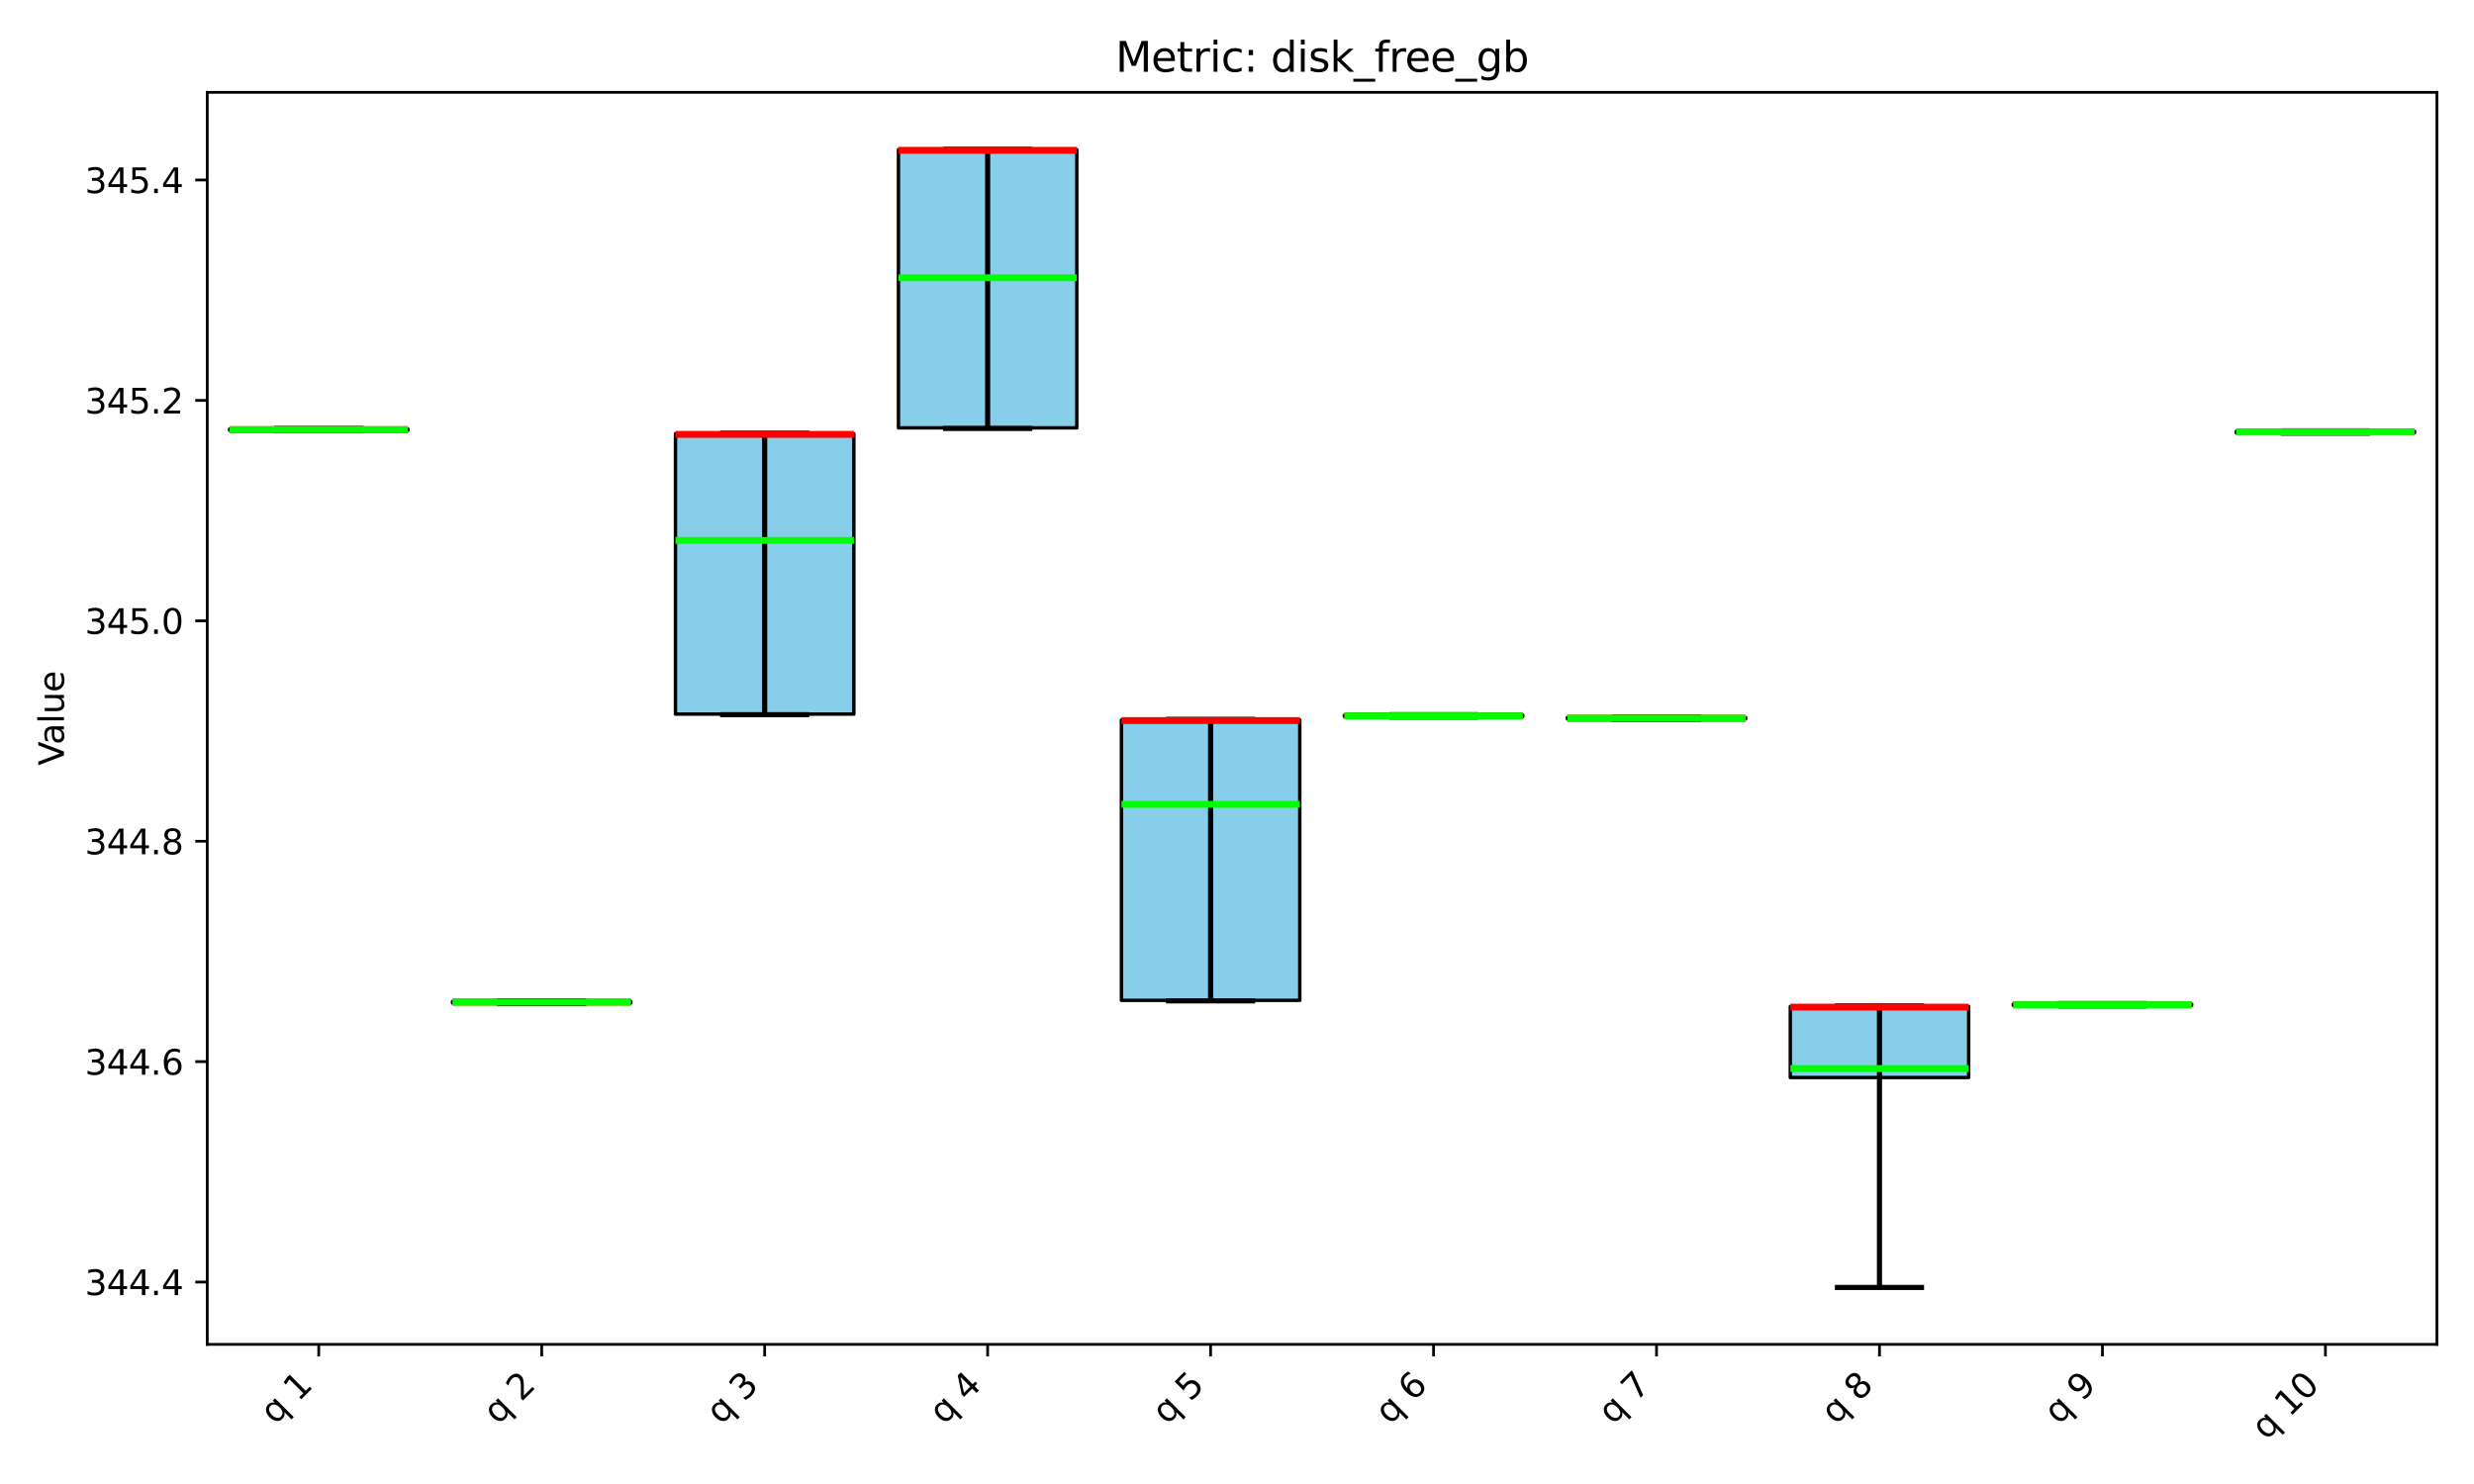 <?xml version="1.0" encoding="utf-8" standalone="no"?>
<!DOCTYPE svg PUBLIC "-//W3C//DTD SVG 1.1//EN"
  "http://www.w3.org/Graphics/SVG/1.1/DTD/svg11.dtd">
<svg xmlns:xlink="http://www.w3.org/1999/xlink" width="720pt" height="432pt" viewBox="0 0 720 432" xmlns="http://www.w3.org/2000/svg" version="1.1">
 <defs>
  <style type="text/css">*{stroke-linejoin: round; stroke-linecap: butt}</style>
 </defs>
 <g id="figure_1">
  <g id="patch_1">
   <path d="M 0 432 
L 720 432 
L 720 0 
L 0 0 
z
" style="fill: #ffffff"/>
  </g>
  <g id="axes_1">
   <g id="patch_2">
    <path d="M 60.32 391.353 
L 709.2 391.353 
L 709.2 26.88 
L 60.32 26.88 
z
" style="fill: #ffffff"/>
   </g>
   <g id="patch_3">
    <path d="M 66.809 125.249 
L 118.719 125.249 
L 118.719 124.892 
L 66.809 124.892 
z
" clip-path="url(#p227939850e)" style="fill: #87ceeb; stroke: #000000; stroke-linejoin: miter"/>
   </g>
   <g id="patch_4">
    <path d="M 131.697 291.991 
L 183.607 291.991 
L 183.607 291.533 
L 131.697 291.533 
z
" clip-path="url(#p227939850e)" style="fill: #87ceeb; stroke: #000000; stroke-linejoin: miter"/>
   </g>
   <g id="patch_5">
    <path d="M 196.585 207.883 
L 248.495 207.883 
L 248.495 126.27 
L 196.585 126.27 
z
" clip-path="url(#p227939850e)" style="fill: #87ceeb; stroke: #000000; stroke-linejoin: miter"/>
   </g>
   <g id="patch_6">
    <path d="M 261.473 124.559 
L 313.383 124.559 
L 313.383 43.584 
L 261.473 43.584 
z
" clip-path="url(#p227939850e)" style="fill: #87ceeb; stroke: #000000; stroke-linejoin: miter"/>
   </g>
   <g id="patch_7">
    <path d="M 326.361 291.205 
L 378.271 291.205 
L 378.271 209.587 
L 326.361 209.587 
z
" clip-path="url(#p227939850e)" style="fill: #87ceeb; stroke: #000000; stroke-linejoin: miter"/>
   </g>
   <g id="patch_8">
    <path d="M 391.249 208.568 
L 443.159 208.568 
L 443.159 208.214 
L 391.249 208.214 
z
" clip-path="url(#p227939850e)" style="fill: #87ceeb; stroke: #000000; stroke-linejoin: miter"/>
   </g>
   <g id="patch_9">
    <path d="M 456.137 209.256 
L 508.047 209.256 
L 508.047 208.901 
L 456.137 208.901 
z
" clip-path="url(#p227939850e)" style="fill: #87ceeb; stroke: #000000; stroke-linejoin: miter"/>
   </g>
   <g id="patch_10">
    <path d="M 521.025 313.676 
L 572.935 313.676 
L 572.935 293.002 
L 521.025 293.002 
z
" clip-path="url(#p227939850e)" style="fill: #87ceeb; stroke: #000000; stroke-linejoin: miter"/>
   </g>
   <g id="patch_11">
    <path d="M 585.913 292.683 
L 637.823 292.683 
L 637.823 292.321 
L 585.913 292.321 
z
" clip-path="url(#p227939850e)" style="fill: #87ceeb; stroke: #000000; stroke-linejoin: miter"/>
   </g>
   <g id="patch_12">
    <path d="M 650.801 125.939 
L 702.711 125.939 
L 702.711 125.577 
L 650.801 125.577 
z
" clip-path="url(#p227939850e)" style="fill: #87ceeb; stroke: #000000; stroke-linejoin: miter"/>
   </g>
   <g id="matplotlib.axis_1">
    <g id="xtick_1">
     <g id="line2d_1">
      <defs>
       <path id="mb08f7bace5" d="M 0 0 
L 0 3.5 
" style="stroke: #000000; stroke-width: 0.8"/>
      </defs>
      <g>
       <use xlink:href="#mb08f7bace5" x="92.764" y="391.353" style="stroke: #000000; stroke-width: 0.8"/>
      </g>
     </g>
     <g id="text_1">
      <!-- q 1 -->
      <g transform="translate(80.058 414.962) rotate(-45) scale(0.1 -0.1)">
       <defs>
        <path id="DejaVuSans-71" d="M 947 1747 
Q 947 1113 1208 752 
Q 1469 391 1925 391 
Q 2381 391 2643 752 
Q 2906 1113 2906 1747 
Q 2906 2381 2643 2742 
Q 2381 3103 1925 3103 
Q 1469 3103 1208 2742 
Q 947 2381 947 1747 
z
M 2906 525 
Q 2725 213 2448 61 
Q 2172 -91 1784 -91 
Q 1150 -91 751 415 
Q 353 922 353 1747 
Q 353 2572 751 3078 
Q 1150 3584 1784 3584 
Q 2172 3584 2448 3432 
Q 2725 3281 2906 2969 
L 2906 3500 
L 3481 3500 
L 3481 -1331 
L 2906 -1331 
L 2906 525 
z
" transform="scale(0.016)"/>
        <path id="DejaVuSans-20" transform="scale(0.016)"/>
        <path id="DejaVuSans-31" d="M 794 531 
L 1825 531 
L 1825 4091 
L 703 3866 
L 703 4441 
L 1819 4666 
L 2450 4666 
L 2450 531 
L 3481 531 
L 3481 0 
L 794 0 
L 794 531 
z
" transform="scale(0.016)"/>
       </defs>
       <use xlink:href="#DejaVuSans-71"/>
       <use xlink:href="#DejaVuSans-20" transform="translate(63.477 0)"/>
       <use xlink:href="#DejaVuSans-31" transform="translate(95.264 0)"/>
      </g>
     </g>
    </g>
    <g id="xtick_2">
     <g id="line2d_2">
      <g>
       <use xlink:href="#mb08f7bace5" x="157.652" y="391.353" style="stroke: #000000; stroke-width: 0.8"/>
      </g>
     </g>
     <g id="text_2">
      <!-- q 2 -->
      <g transform="translate(144.946 414.962) rotate(-45) scale(0.1 -0.1)">
       <defs>
        <path id="DejaVuSans-32" d="M 1228 531 
L 3431 531 
L 3431 0 
L 469 0 
L 469 531 
Q 828 903 1448 1529 
Q 2069 2156 2228 2338 
Q 2531 2678 2651 2914 
Q 2772 3150 2772 3378 
Q 2772 3750 2511 3984 
Q 2250 4219 1831 4219 
Q 1534 4219 1204 4116 
Q 875 4013 500 3803 
L 500 4441 
Q 881 4594 1212 4672 
Q 1544 4750 1819 4750 
Q 2544 4750 2975 4387 
Q 3406 4025 3406 3419 
Q 3406 3131 3298 2873 
Q 3191 2616 2906 2266 
Q 2828 2175 2409 1742 
Q 1991 1309 1228 531 
z
" transform="scale(0.016)"/>
       </defs>
       <use xlink:href="#DejaVuSans-71"/>
       <use xlink:href="#DejaVuSans-20" transform="translate(63.477 0)"/>
       <use xlink:href="#DejaVuSans-32" transform="translate(95.264 0)"/>
      </g>
     </g>
    </g>
    <g id="xtick_3">
     <g id="line2d_3">
      <g>
       <use xlink:href="#mb08f7bace5" x="222.54" y="391.353" style="stroke: #000000; stroke-width: 0.8"/>
      </g>
     </g>
     <g id="text_3">
      <!-- q 3 -->
      <g transform="translate(209.834 414.962) rotate(-45) scale(0.1 -0.1)">
       <defs>
        <path id="DejaVuSans-33" d="M 2597 2516 
Q 3050 2419 3304 2112 
Q 3559 1806 3559 1356 
Q 3559 666 3084 287 
Q 2609 -91 1734 -91 
Q 1441 -91 1130 -33 
Q 819 25 488 141 
L 488 750 
Q 750 597 1062 519 
Q 1375 441 1716 441 
Q 2309 441 2620 675 
Q 2931 909 2931 1356 
Q 2931 1769 2642 2001 
Q 2353 2234 1838 2234 
L 1294 2234 
L 1294 2753 
L 1863 2753 
Q 2328 2753 2575 2939 
Q 2822 3125 2822 3475 
Q 2822 3834 2567 4026 
Q 2313 4219 1838 4219 
Q 1578 4219 1281 4162 
Q 984 4106 628 3988 
L 628 4550 
Q 988 4650 1302 4700 
Q 1616 4750 1894 4750 
Q 2613 4750 3031 4423 
Q 3450 4097 3450 3541 
Q 3450 3153 3228 2886 
Q 3006 2619 2597 2516 
z
" transform="scale(0.016)"/>
       </defs>
       <use xlink:href="#DejaVuSans-71"/>
       <use xlink:href="#DejaVuSans-20" transform="translate(63.477 0)"/>
       <use xlink:href="#DejaVuSans-33" transform="translate(95.264 0)"/>
      </g>
     </g>
    </g>
    <g id="xtick_4">
     <g id="line2d_4">
      <g>
       <use xlink:href="#mb08f7bace5" x="287.428" y="391.353" style="stroke: #000000; stroke-width: 0.8"/>
      </g>
     </g>
     <g id="text_4">
      <!-- q 4 -->
      <g transform="translate(274.722 414.962) rotate(-45) scale(0.1 -0.1)">
       <defs>
        <path id="DejaVuSans-34" d="M 2419 4116 
L 825 1625 
L 2419 1625 
L 2419 4116 
z
M 2253 4666 
L 3047 4666 
L 3047 1625 
L 3713 1625 
L 3713 1100 
L 3047 1100 
L 3047 0 
L 2419 0 
L 2419 1100 
L 313 1100 
L 313 1709 
L 2253 4666 
z
" transform="scale(0.016)"/>
       </defs>
       <use xlink:href="#DejaVuSans-71"/>
       <use xlink:href="#DejaVuSans-20" transform="translate(63.477 0)"/>
       <use xlink:href="#DejaVuSans-34" transform="translate(95.264 0)"/>
      </g>
     </g>
    </g>
    <g id="xtick_5">
     <g id="line2d_5">
      <g>
       <use xlink:href="#mb08f7bace5" x="352.316" y="391.353" style="stroke: #000000; stroke-width: 0.8"/>
      </g>
     </g>
     <g id="text_5">
      <!-- q 5 -->
      <g transform="translate(339.61 414.962) rotate(-45) scale(0.1 -0.1)">
       <defs>
        <path id="DejaVuSans-35" d="M 691 4666 
L 3169 4666 
L 3169 4134 
L 1269 4134 
L 1269 2991 
Q 1406 3038 1543 3061 
Q 1681 3084 1819 3084 
Q 2600 3084 3056 2656 
Q 3513 2228 3513 1497 
Q 3513 744 3044 326 
Q 2575 -91 1722 -91 
Q 1428 -91 1123 -41 
Q 819 9 494 109 
L 494 744 
Q 775 591 1075 516 
Q 1375 441 1709 441 
Q 2250 441 2565 725 
Q 2881 1009 2881 1497 
Q 2881 1984 2565 2268 
Q 2250 2553 1709 2553 
Q 1456 2553 1204 2497 
Q 953 2441 691 2322 
L 691 4666 
z
" transform="scale(0.016)"/>
       </defs>
       <use xlink:href="#DejaVuSans-71"/>
       <use xlink:href="#DejaVuSans-20" transform="translate(63.477 0)"/>
       <use xlink:href="#DejaVuSans-35" transform="translate(95.264 0)"/>
      </g>
     </g>
    </g>
    <g id="xtick_6">
     <g id="line2d_6">
      <g>
       <use xlink:href="#mb08f7bace5" x="417.204" y="391.353" style="stroke: #000000; stroke-width: 0.8"/>
      </g>
     </g>
     <g id="text_6">
      <!-- q 6 -->
      <g transform="translate(404.498 414.962) rotate(-45) scale(0.1 -0.1)">
       <defs>
        <path id="DejaVuSans-36" d="M 2113 2584 
Q 1688 2584 1439 2293 
Q 1191 2003 1191 1497 
Q 1191 994 1439 701 
Q 1688 409 2113 409 
Q 2538 409 2786 701 
Q 3034 994 3034 1497 
Q 3034 2003 2786 2293 
Q 2538 2584 2113 2584 
z
M 3366 4563 
L 3366 3988 
Q 3128 4100 2886 4159 
Q 2644 4219 2406 4219 
Q 1781 4219 1451 3797 
Q 1122 3375 1075 2522 
Q 1259 2794 1537 2939 
Q 1816 3084 2150 3084 
Q 2853 3084 3261 2657 
Q 3669 2231 3669 1497 
Q 3669 778 3244 343 
Q 2819 -91 2113 -91 
Q 1303 -91 875 529 
Q 447 1150 447 2328 
Q 447 3434 972 4092 
Q 1497 4750 2381 4750 
Q 2619 4750 2861 4703 
Q 3103 4656 3366 4563 
z
" transform="scale(0.016)"/>
       </defs>
       <use xlink:href="#DejaVuSans-71"/>
       <use xlink:href="#DejaVuSans-20" transform="translate(63.477 0)"/>
       <use xlink:href="#DejaVuSans-36" transform="translate(95.264 0)"/>
      </g>
     </g>
    </g>
    <g id="xtick_7">
     <g id="line2d_7">
      <g>
       <use xlink:href="#mb08f7bace5" x="482.092" y="391.353" style="stroke: #000000; stroke-width: 0.8"/>
      </g>
     </g>
     <g id="text_7">
      <!-- q 7 -->
      <g transform="translate(469.386 414.962) rotate(-45) scale(0.1 -0.1)">
       <defs>
        <path id="DejaVuSans-37" d="M 525 4666 
L 3525 4666 
L 3525 4397 
L 1831 0 
L 1172 0 
L 2766 4134 
L 525 4134 
L 525 4666 
z
" transform="scale(0.016)"/>
       </defs>
       <use xlink:href="#DejaVuSans-71"/>
       <use xlink:href="#DejaVuSans-20" transform="translate(63.477 0)"/>
       <use xlink:href="#DejaVuSans-37" transform="translate(95.264 0)"/>
      </g>
     </g>
    </g>
    <g id="xtick_8">
     <g id="line2d_8">
      <g>
       <use xlink:href="#mb08f7bace5" x="546.98" y="391.353" style="stroke: #000000; stroke-width: 0.8"/>
      </g>
     </g>
     <g id="text_8">
      <!-- q 8 -->
      <g transform="translate(534.274 414.962) rotate(-45) scale(0.1 -0.1)">
       <defs>
        <path id="DejaVuSans-38" d="M 2034 2216 
Q 1584 2216 1326 1975 
Q 1069 1734 1069 1313 
Q 1069 891 1326 650 
Q 1584 409 2034 409 
Q 2484 409 2743 651 
Q 3003 894 3003 1313 
Q 3003 1734 2745 1975 
Q 2488 2216 2034 2216 
z
M 1403 2484 
Q 997 2584 770 2862 
Q 544 3141 544 3541 
Q 544 4100 942 4425 
Q 1341 4750 2034 4750 
Q 2731 4750 3128 4425 
Q 3525 4100 3525 3541 
Q 3525 3141 3298 2862 
Q 3072 2584 2669 2484 
Q 3125 2378 3379 2068 
Q 3634 1759 3634 1313 
Q 3634 634 3220 271 
Q 2806 -91 2034 -91 
Q 1263 -91 848 271 
Q 434 634 434 1313 
Q 434 1759 690 2068 
Q 947 2378 1403 2484 
z
M 1172 3481 
Q 1172 3119 1398 2916 
Q 1625 2713 2034 2713 
Q 2441 2713 2670 2916 
Q 2900 3119 2900 3481 
Q 2900 3844 2670 4047 
Q 2441 4250 2034 4250 
Q 1625 4250 1398 4047 
Q 1172 3844 1172 3481 
z
" transform="scale(0.016)"/>
       </defs>
       <use xlink:href="#DejaVuSans-71"/>
       <use xlink:href="#DejaVuSans-20" transform="translate(63.477 0)"/>
       <use xlink:href="#DejaVuSans-38" transform="translate(95.264 0)"/>
      </g>
     </g>
    </g>
    <g id="xtick_9">
     <g id="line2d_9">
      <g>
       <use xlink:href="#mb08f7bace5" x="611.868" y="391.353" style="stroke: #000000; stroke-width: 0.8"/>
      </g>
     </g>
     <g id="text_9">
      <!-- q 9 -->
      <g transform="translate(599.162 414.962) rotate(-45) scale(0.1 -0.1)">
       <defs>
        <path id="DejaVuSans-39" d="M 703 97 
L 703 672 
Q 941 559 1184 500 
Q 1428 441 1663 441 
Q 2288 441 2617 861 
Q 2947 1281 2994 2138 
Q 2813 1869 2534 1725 
Q 2256 1581 1919 1581 
Q 1219 1581 811 2004 
Q 403 2428 403 3163 
Q 403 3881 828 4315 
Q 1253 4750 1959 4750 
Q 2769 4750 3195 4129 
Q 3622 3509 3622 2328 
Q 3622 1225 3098 567 
Q 2575 -91 1691 -91 
Q 1453 -91 1209 -44 
Q 966 3 703 97 
z
M 1959 2075 
Q 2384 2075 2632 2365 
Q 2881 2656 2881 3163 
Q 2881 3666 2632 3958 
Q 2384 4250 1959 4250 
Q 1534 4250 1286 3958 
Q 1038 3666 1038 3163 
Q 1038 2656 1286 2365 
Q 1534 2075 1959 2075 
z
" transform="scale(0.016)"/>
       </defs>
       <use xlink:href="#DejaVuSans-71"/>
       <use xlink:href="#DejaVuSans-20" transform="translate(63.477 0)"/>
       <use xlink:href="#DejaVuSans-39" transform="translate(95.264 0)"/>
      </g>
     </g>
    </g>
    <g id="xtick_10">
     <g id="line2d_10">
      <g>
       <use xlink:href="#mb08f7bace5" x="676.756" y="391.353" style="stroke: #000000; stroke-width: 0.8"/>
      </g>
     </g>
     <g id="text_10">
      <!-- q 10 -->
      <g transform="translate(659.551 419.461) rotate(-45) scale(0.1 -0.1)">
       <defs>
        <path id="DejaVuSans-30" d="M 2034 4250 
Q 1547 4250 1301 3770 
Q 1056 3291 1056 2328 
Q 1056 1369 1301 889 
Q 1547 409 2034 409 
Q 2525 409 2770 889 
Q 3016 1369 3016 2328 
Q 3016 3291 2770 3770 
Q 2525 4250 2034 4250 
z
M 2034 4750 
Q 2819 4750 3233 4129 
Q 3647 3509 3647 2328 
Q 3647 1150 3233 529 
Q 2819 -91 2034 -91 
Q 1250 -91 836 529 
Q 422 1150 422 2328 
Q 422 3509 836 4129 
Q 1250 4750 2034 4750 
z
" transform="scale(0.016)"/>
       </defs>
       <use xlink:href="#DejaVuSans-71"/>
       <use xlink:href="#DejaVuSans-20" transform="translate(63.477 0)"/>
       <use xlink:href="#DejaVuSans-31" transform="translate(95.264 0)"/>
       <use xlink:href="#DejaVuSans-30" transform="translate(158.887 0)"/>
      </g>
     </g>
    </g>
   </g>
   <g id="matplotlib.axis_2">
    <g id="ytick_1">
     <g id="line2d_11">
      <defs>
       <path id="mfb1883b457" d="M 0 0 
L -3.5 0 
" style="stroke: #000000; stroke-width: 0.8"/>
      </defs>
      <g>
       <use xlink:href="#mfb1883b457" x="60.32" y="373.208" style="stroke: #000000; stroke-width: 0.8"/>
      </g>
     </g>
     <g id="text_11">
      <!-- 344.4 -->
      <g transform="translate(24.692 377.007) scale(0.1 -0.1)">
       <defs>
        <path id="DejaVuSans-2e" d="M 684 794 
L 1344 794 
L 1344 0 
L 684 0 
L 684 794 
z
" transform="scale(0.016)"/>
       </defs>
       <use xlink:href="#DejaVuSans-33"/>
       <use xlink:href="#DejaVuSans-34" transform="translate(63.623 0)"/>
       <use xlink:href="#DejaVuSans-34" transform="translate(127.246 0)"/>
       <use xlink:href="#DejaVuSans-2e" transform="translate(190.869 0)"/>
       <use xlink:href="#DejaVuSans-34" transform="translate(222.656 0)"/>
      </g>
     </g>
    </g>
    <g id="ytick_2">
     <g id="line2d_12">
      <g>
       <use xlink:href="#mfb1883b457" x="60.32" y="309.047" style="stroke: #000000; stroke-width: 0.8"/>
      </g>
     </g>
     <g id="text_12">
      <!-- 344.6 -->
      <g transform="translate(24.692 312.846) scale(0.1 -0.1)">
       <use xlink:href="#DejaVuSans-33"/>
       <use xlink:href="#DejaVuSans-34" transform="translate(63.623 0)"/>
       <use xlink:href="#DejaVuSans-34" transform="translate(127.246 0)"/>
       <use xlink:href="#DejaVuSans-2e" transform="translate(190.869 0)"/>
       <use xlink:href="#DejaVuSans-36" transform="translate(222.656 0)"/>
      </g>
     </g>
    </g>
    <g id="ytick_3">
     <g id="line2d_13">
      <g>
       <use xlink:href="#mfb1883b457" x="60.32" y="244.886" style="stroke: #000000; stroke-width: 0.8"/>
      </g>
     </g>
     <g id="text_13">
      <!-- 344.8 -->
      <g transform="translate(24.692 248.685) scale(0.1 -0.1)">
       <use xlink:href="#DejaVuSans-33"/>
       <use xlink:href="#DejaVuSans-34" transform="translate(63.623 0)"/>
       <use xlink:href="#DejaVuSans-34" transform="translate(127.246 0)"/>
       <use xlink:href="#DejaVuSans-2e" transform="translate(190.869 0)"/>
       <use xlink:href="#DejaVuSans-38" transform="translate(222.656 0)"/>
      </g>
     </g>
    </g>
    <g id="ytick_4">
     <g id="line2d_14">
      <g>
       <use xlink:href="#mfb1883b457" x="60.32" y="180.725" style="stroke: #000000; stroke-width: 0.8"/>
      </g>
     </g>
     <g id="text_14">
      <!-- 345.0 -->
      <g transform="translate(24.692 184.524) scale(0.1 -0.1)">
       <use xlink:href="#DejaVuSans-33"/>
       <use xlink:href="#DejaVuSans-34" transform="translate(63.623 0)"/>
       <use xlink:href="#DejaVuSans-35" transform="translate(127.246 0)"/>
       <use xlink:href="#DejaVuSans-2e" transform="translate(190.869 0)"/>
       <use xlink:href="#DejaVuSans-30" transform="translate(222.656 0)"/>
      </g>
     </g>
    </g>
    <g id="ytick_5">
     <g id="line2d_15">
      <g>
       <use xlink:href="#mfb1883b457" x="60.32" y="116.564" style="stroke: #000000; stroke-width: 0.8"/>
      </g>
     </g>
     <g id="text_15">
      <!-- 345.2 -->
      <g transform="translate(24.692 120.363) scale(0.1 -0.1)">
       <use xlink:href="#DejaVuSans-33"/>
       <use xlink:href="#DejaVuSans-34" transform="translate(63.623 0)"/>
       <use xlink:href="#DejaVuSans-35" transform="translate(127.246 0)"/>
       <use xlink:href="#DejaVuSans-2e" transform="translate(190.869 0)"/>
       <use xlink:href="#DejaVuSans-32" transform="translate(222.656 0)"/>
      </g>
     </g>
    </g>
    <g id="ytick_6">
     <g id="line2d_16">
      <g>
       <use xlink:href="#mfb1883b457" x="60.32" y="52.403" style="stroke: #000000; stroke-width: 0.8"/>
      </g>
     </g>
     <g id="text_16">
      <!-- 345.4 -->
      <g transform="translate(24.692 56.202) scale(0.1 -0.1)">
       <use xlink:href="#DejaVuSans-33"/>
       <use xlink:href="#DejaVuSans-34" transform="translate(63.623 0)"/>
       <use xlink:href="#DejaVuSans-35" transform="translate(127.246 0)"/>
       <use xlink:href="#DejaVuSans-2e" transform="translate(190.869 0)"/>
       <use xlink:href="#DejaVuSans-34" transform="translate(222.656 0)"/>
      </g>
     </g>
    </g>
    <g id="text_17">
     <!-- Value -->
     <g transform="translate(18.612 222.848) rotate(-90) scale(0.1 -0.1)">
      <defs>
       <path id="DejaVuSans-56" d="M 1831 0 
L 50 4666 
L 709 4666 
L 2188 738 
L 3669 4666 
L 4325 4666 
L 2547 0 
L 1831 0 
z
" transform="scale(0.016)"/>
       <path id="DejaVuSans-61" d="M 2194 1759 
Q 1497 1759 1228 1600 
Q 959 1441 959 1056 
Q 959 750 1161 570 
Q 1363 391 1709 391 
Q 2188 391 2477 730 
Q 2766 1069 2766 1631 
L 2766 1759 
L 2194 1759 
z
M 3341 1997 
L 3341 0 
L 2766 0 
L 2766 531 
Q 2569 213 2275 61 
Q 1981 -91 1556 -91 
Q 1019 -91 701 211 
Q 384 513 384 1019 
Q 384 1609 779 1909 
Q 1175 2209 1959 2209 
L 2766 2209 
L 2766 2266 
Q 2766 2663 2505 2880 
Q 2244 3097 1772 3097 
Q 1472 3097 1187 3025 
Q 903 2953 641 2809 
L 641 3341 
Q 956 3463 1253 3523 
Q 1550 3584 1831 3584 
Q 2591 3584 2966 3190 
Q 3341 2797 3341 1997 
z
" transform="scale(0.016)"/>
       <path id="DejaVuSans-6c" d="M 603 4863 
L 1178 4863 
L 1178 0 
L 603 0 
L 603 4863 
z
" transform="scale(0.016)"/>
       <path id="DejaVuSans-75" d="M 544 1381 
L 544 3500 
L 1119 3500 
L 1119 1403 
Q 1119 906 1312 657 
Q 1506 409 1894 409 
Q 2359 409 2629 706 
Q 2900 1003 2900 1516 
L 2900 3500 
L 3475 3500 
L 3475 0 
L 2900 0 
L 2900 538 
Q 2691 219 2414 64 
Q 2138 -91 1772 -91 
Q 1169 -91 856 284 
Q 544 659 544 1381 
z
M 1991 3584 
L 1991 3584 
z
" transform="scale(0.016)"/>
       <path id="DejaVuSans-65" d="M 3597 1894 
L 3597 1613 
L 953 1613 
Q 991 1019 1311 708 
Q 1631 397 2203 397 
Q 2534 397 2845 478 
Q 3156 559 3463 722 
L 3463 178 
Q 3153 47 2828 -22 
Q 2503 -91 2169 -91 
Q 1331 -91 842 396 
Q 353 884 353 1716 
Q 353 2575 817 3079 
Q 1281 3584 2069 3584 
Q 2775 3584 3186 3129 
Q 3597 2675 3597 1894 
z
M 3022 2063 
Q 3016 2534 2758 2815 
Q 2500 3097 2075 3097 
Q 1594 3097 1305 2825 
Q 1016 2553 972 2059 
L 3022 2063 
z
" transform="scale(0.016)"/>
      </defs>
      <use xlink:href="#DejaVuSans-56"/>
      <use xlink:href="#DejaVuSans-61" transform="translate(60.658 0)"/>
      <use xlink:href="#DejaVuSans-6c" transform="translate(121.938 0)"/>
      <use xlink:href="#DejaVuSans-75" transform="translate(149.721 0)"/>
      <use xlink:href="#DejaVuSans-65" transform="translate(213.1 0)"/>
     </g>
    </g>
   </g>
   <g id="LineCollection_1">
    <path d="M 92.764 125.411 
L 92.764 124.725 
" clip-path="url(#p227939850e)" style="fill: none; stroke: #000000; stroke-width: 1.5"/>
   </g>
   <g id="LineCollection_2">
    <path d="M 79.786 125.411 
L 105.742 125.411 
" clip-path="url(#p227939850e)" style="fill: none; stroke: #000000; stroke-width: 1.5"/>
   </g>
   <g id="LineCollection_3">
    <path d="M 79.786 124.725 
L 105.742 124.725 
" clip-path="url(#p227939850e)" style="fill: none; stroke: #000000; stroke-width: 1.5"/>
   </g>
   <g id="LineCollection_4">
    <path d="M 66.809 125.073 
L 118.719 125.073 
" clip-path="url(#p227939850e)" style="fill: none; stroke: #ff0000; stroke-width: 2"/>
   </g>
   <g id="LineCollection_5">
    <path d="M 66.809 125.072 
L 118.719 125.072 
" clip-path="url(#p227939850e)" style="fill: none; stroke: #00ff00; stroke-width: 2"/>
   </g>
   <g id="LineCollection_6">
    <path d="M 157.652 292.157 
L 157.652 291.364 
" clip-path="url(#p227939850e)" style="fill: none; stroke: #000000; stroke-width: 1.5"/>
   </g>
   <g id="LineCollection_7">
    <path d="M 144.674 292.157 
L 170.63 292.157 
" clip-path="url(#p227939850e)" style="fill: none; stroke: #000000; stroke-width: 1.5"/>
   </g>
   <g id="LineCollection_8">
    <path d="M 144.674 291.364 
L 170.63 291.364 
" clip-path="url(#p227939850e)" style="fill: none; stroke: #000000; stroke-width: 1.5"/>
   </g>
   <g id="LineCollection_9">
    <path d="M 131.697 291.707 
L 183.607 291.707 
" clip-path="url(#p227939850e)" style="fill: none; stroke: #ff0000; stroke-width: 2"/>
   </g>
   <g id="LineCollection_10">
    <path d="M 131.697 291.756 
L 183.607 291.756 
" clip-path="url(#p227939850e)" style="fill: none; stroke: #00ff00; stroke-width: 2"/>
   </g>
   <g id="LineCollection_11">
    <path d="M 222.54 208.05 
L 222.54 126.106 
" clip-path="url(#p227939850e)" style="fill: none; stroke: #000000; stroke-width: 1.5"/>
   </g>
   <g id="LineCollection_12">
    <path d="M 209.562 208.05 
L 235.518 208.05 
" clip-path="url(#p227939850e)" style="fill: none; stroke: #000000; stroke-width: 1.5"/>
   </g>
   <g id="LineCollection_13">
    <path d="M 209.562 126.106 
L 235.518 126.106 
" clip-path="url(#p227939850e)" style="fill: none; stroke: #000000; stroke-width: 1.5"/>
   </g>
   <g id="LineCollection_14">
    <path d="M 196.585 126.448 
L 248.495 126.448 
" clip-path="url(#p227939850e)" style="fill: none; stroke: #ff0000; stroke-width: 2"/>
   </g>
   <g id="LineCollection_15">
    <path d="M 196.585 157.324 
L 248.495 157.324 
" clip-path="url(#p227939850e)" style="fill: none; stroke: #00ff00; stroke-width: 2"/>
   </g>
   <g id="LineCollection_16">
    <path d="M 287.428 124.725 
L 287.428 43.447 
" clip-path="url(#p227939850e)" style="fill: none; stroke: #000000; stroke-width: 1.5"/>
   </g>
   <g id="LineCollection_17">
    <path d="M 274.45 124.725 
L 300.406 124.725 
" clip-path="url(#p227939850e)" style="fill: none; stroke: #000000; stroke-width: 1.5"/>
   </g>
   <g id="LineCollection_18">
    <path d="M 274.45 43.447 
L 300.406 43.447 
" clip-path="url(#p227939850e)" style="fill: none; stroke: #000000; stroke-width: 1.5"/>
   </g>
   <g id="LineCollection_19">
    <path d="M 261.473 43.765 
L 313.383 43.765 
" clip-path="url(#p227939850e)" style="fill: none; stroke: #ff0000; stroke-width: 2"/>
   </g>
   <g id="LineCollection_20">
    <path d="M 261.473 80.848 
L 313.383 80.848 
" clip-path="url(#p227939850e)" style="fill: none; stroke: #00ff00; stroke-width: 2"/>
   </g>
   <g id="LineCollection_21">
    <path d="M 352.316 291.364 
L 352.316 209.42 
" clip-path="url(#p227939850e)" style="fill: none; stroke: #000000; stroke-width: 1.5"/>
   </g>
   <g id="LineCollection_22">
    <path d="M 339.338 291.364 
L 365.294 291.364 
" clip-path="url(#p227939850e)" style="fill: none; stroke: #000000; stroke-width: 1.5"/>
   </g>
   <g id="LineCollection_23">
    <path d="M 339.338 209.42 
L 365.294 209.42 
" clip-path="url(#p227939850e)" style="fill: none; stroke: #000000; stroke-width: 1.5"/>
   </g>
   <g id="LineCollection_24">
    <path d="M 326.361 209.768 
L 378.271 209.768 
" clip-path="url(#p227939850e)" style="fill: none; stroke: #ff0000; stroke-width: 2"/>
   </g>
   <g id="LineCollection_25">
    <path d="M 326.361 234.142 
L 378.271 234.142 
" clip-path="url(#p227939850e)" style="fill: none; stroke: #00ff00; stroke-width: 2"/>
   </g>
   <g id="LineCollection_26">
    <path d="M 417.204 208.735 
L 417.204 208.05 
" clip-path="url(#p227939850e)" style="fill: none; stroke: #000000; stroke-width: 1.5"/>
   </g>
   <g id="LineCollection_27">
    <path d="M 404.226 208.735 
L 430.182 208.735 
" clip-path="url(#p227939850e)" style="fill: none; stroke: #000000; stroke-width: 1.5"/>
   </g>
   <g id="LineCollection_28">
    <path d="M 404.226 208.05 
L 430.182 208.05 
" clip-path="url(#p227939850e)" style="fill: none; stroke: #000000; stroke-width: 1.5"/>
   </g>
   <g id="LineCollection_29">
    <path d="M 391.249 208.387 
L 443.159 208.387 
" clip-path="url(#p227939850e)" style="fill: none; stroke: #ff0000; stroke-width: 2"/>
   </g>
   <g id="LineCollection_30">
    <path d="M 391.249 208.39 
L 443.159 208.39 
" clip-path="url(#p227939850e)" style="fill: none; stroke: #00ff00; stroke-width: 2"/>
   </g>
   <g id="LineCollection_31">
    <path d="M 482.092 209.42 
L 482.092 208.735 
" clip-path="url(#p227939850e)" style="fill: none; stroke: #000000; stroke-width: 1.5"/>
   </g>
   <g id="LineCollection_32">
    <path d="M 469.114 209.42 
L 495.07 209.42 
" clip-path="url(#p227939850e)" style="fill: none; stroke: #000000; stroke-width: 1.5"/>
   </g>
   <g id="LineCollection_33">
    <path d="M 469.114 208.735 
L 495.07 208.735 
" clip-path="url(#p227939850e)" style="fill: none; stroke: #000000; stroke-width: 1.5"/>
   </g>
   <g id="LineCollection_34">
    <path d="M 456.137 209.082 
L 508.047 209.082 
" clip-path="url(#p227939850e)" style="fill: none; stroke: #ff0000; stroke-width: 2"/>
   </g>
   <g id="LineCollection_35">
    <path d="M 456.137 209.078 
L 508.047 209.078 
" clip-path="url(#p227939850e)" style="fill: none; stroke: #00ff00; stroke-width: 2"/>
   </g>
   <g id="LineCollection_36">
    <path d="M 546.98 374.786 
L 546.98 292.842 
" clip-path="url(#p227939850e)" style="fill: none; stroke: #000000; stroke-width: 1.5"/>
   </g>
   <g id="LineCollection_37">
    <path d="M 534.002 374.786 
L 559.958 374.786 
" clip-path="url(#p227939850e)" style="fill: none; stroke: #000000; stroke-width: 1.5"/>
   </g>
   <g id="LineCollection_38">
    <path d="M 534.002 292.842 
L 559.958 292.842 
" clip-path="url(#p227939850e)" style="fill: none; stroke: #000000; stroke-width: 1.5"/>
   </g>
   <g id="LineCollection_39">
    <path d="M 521.025 293.185 
L 572.935 293.185 
" clip-path="url(#p227939850e)" style="fill: none; stroke: #ff0000; stroke-width: 2"/>
   </g>
   <g id="LineCollection_40">
    <path d="M 521.025 311.059 
L 572.935 311.059 
" clip-path="url(#p227939850e)" style="fill: none; stroke: #00ff00; stroke-width: 2"/>
   </g>
   <g id="LineCollection_41">
    <path d="M 611.868 292.842 
L 611.868 292.157 
" clip-path="url(#p227939850e)" style="fill: none; stroke: #000000; stroke-width: 1.5"/>
   </g>
   <g id="LineCollection_42">
    <path d="M 598.89 292.842 
L 624.846 292.842 
" clip-path="url(#p227939850e)" style="fill: none; stroke: #000000; stroke-width: 1.5"/>
   </g>
   <g id="LineCollection_43">
    <path d="M 598.89 292.157 
L 624.846 292.157 
" clip-path="url(#p227939850e)" style="fill: none; stroke: #000000; stroke-width: 1.5"/>
   </g>
   <g id="LineCollection_44">
    <path d="M 585.913 292.495 
L 637.823 292.495 
" clip-path="url(#p227939850e)" style="fill: none; stroke: #ff0000; stroke-width: 2"/>
   </g>
   <g id="LineCollection_45">
    <path d="M 585.913 292.498 
L 637.823 292.498 
" clip-path="url(#p227939850e)" style="fill: none; stroke: #00ff00; stroke-width: 2"/>
   </g>
   <g id="LineCollection_46">
    <path d="M 676.756 126.076 
L 676.756 125.411 
" clip-path="url(#p227939850e)" style="fill: none; stroke: #000000; stroke-width: 1.5"/>
   </g>
   <g id="LineCollection_47">
    <path d="M 663.778 126.076 
L 689.734 126.076 
" clip-path="url(#p227939850e)" style="fill: none; stroke: #000000; stroke-width: 1.5"/>
   </g>
   <g id="LineCollection_48">
    <path d="M 663.778 125.411 
L 689.734 125.411 
" clip-path="url(#p227939850e)" style="fill: none; stroke: #000000; stroke-width: 1.5"/>
   </g>
   <g id="LineCollection_49">
    <path d="M 650.801 125.758 
L 702.711 125.758 
" clip-path="url(#p227939850e)" style="fill: none; stroke: #ff0000; stroke-width: 2"/>
   </g>
   <g id="LineCollection_50">
    <path d="M 650.801 125.757 
L 702.711 125.757 
" clip-path="url(#p227939850e)" style="fill: none; stroke: #00ff00; stroke-width: 2"/>
   </g>
   <g id="patch_13">
    <path d="M 60.32 391.353 
L 60.32 26.88 
" style="fill: none; stroke: #000000; stroke-width: 0.8; stroke-linejoin: miter; stroke-linecap: square"/>
   </g>
   <g id="patch_14">
    <path d="M 709.2 391.353 
L 709.2 26.88 
" style="fill: none; stroke: #000000; stroke-width: 0.8; stroke-linejoin: miter; stroke-linecap: square"/>
   </g>
   <g id="patch_15">
    <path d="M 60.32 391.353 
L 709.2 391.353 
" style="fill: none; stroke: #000000; stroke-width: 0.8; stroke-linejoin: miter; stroke-linecap: square"/>
   </g>
   <g id="patch_16">
    <path d="M 60.32 26.88 
L 709.2 26.88 
" style="fill: none; stroke: #000000; stroke-width: 0.8; stroke-linejoin: miter; stroke-linecap: square"/>
   </g>
   <g id="text_18">
    <!-- Metric: disk_free_gb -->
    <g transform="translate(324.657 20.88) scale(0.12 -0.12)">
     <defs>
      <path id="DejaVuSans-4d" d="M 628 4666 
L 1569 4666 
L 2759 1491 
L 3956 4666 
L 4897 4666 
L 4897 0 
L 4281 0 
L 4281 4097 
L 3078 897 
L 2444 897 
L 1241 4097 
L 1241 0 
L 628 0 
L 628 4666 
z
" transform="scale(0.016)"/>
      <path id="DejaVuSans-74" d="M 1172 4494 
L 1172 3500 
L 2356 3500 
L 2356 3053 
L 1172 3053 
L 1172 1153 
Q 1172 725 1289 603 
Q 1406 481 1766 481 
L 2356 481 
L 2356 0 
L 1766 0 
Q 1100 0 847 248 
Q 594 497 594 1153 
L 594 3053 
L 172 3053 
L 172 3500 
L 594 3500 
L 594 4494 
L 1172 4494 
z
" transform="scale(0.016)"/>
      <path id="DejaVuSans-72" d="M 2631 2963 
Q 2534 3019 2420 3045 
Q 2306 3072 2169 3072 
Q 1681 3072 1420 2755 
Q 1159 2438 1159 1844 
L 1159 0 
L 581 0 
L 581 3500 
L 1159 3500 
L 1159 2956 
Q 1341 3275 1631 3429 
Q 1922 3584 2338 3584 
Q 2397 3584 2469 3576 
Q 2541 3569 2628 3553 
L 2631 2963 
z
" transform="scale(0.016)"/>
      <path id="DejaVuSans-69" d="M 603 3500 
L 1178 3500 
L 1178 0 
L 603 0 
L 603 3500 
z
M 603 4863 
L 1178 4863 
L 1178 4134 
L 603 4134 
L 603 4863 
z
" transform="scale(0.016)"/>
      <path id="DejaVuSans-63" d="M 3122 3366 
L 3122 2828 
Q 2878 2963 2633 3030 
Q 2388 3097 2138 3097 
Q 1578 3097 1268 2742 
Q 959 2388 959 1747 
Q 959 1106 1268 751 
Q 1578 397 2138 397 
Q 2388 397 2633 464 
Q 2878 531 3122 666 
L 3122 134 
Q 2881 22 2623 -34 
Q 2366 -91 2075 -91 
Q 1284 -91 818 406 
Q 353 903 353 1747 
Q 353 2603 823 3093 
Q 1294 3584 2113 3584 
Q 2378 3584 2631 3529 
Q 2884 3475 3122 3366 
z
" transform="scale(0.016)"/>
      <path id="DejaVuSans-3a" d="M 750 794 
L 1409 794 
L 1409 0 
L 750 0 
L 750 794 
z
M 750 3309 
L 1409 3309 
L 1409 2516 
L 750 2516 
L 750 3309 
z
" transform="scale(0.016)"/>
      <path id="DejaVuSans-64" d="M 2906 2969 
L 2906 4863 
L 3481 4863 
L 3481 0 
L 2906 0 
L 2906 525 
Q 2725 213 2448 61 
Q 2172 -91 1784 -91 
Q 1150 -91 751 415 
Q 353 922 353 1747 
Q 353 2572 751 3078 
Q 1150 3584 1784 3584 
Q 2172 3584 2448 3432 
Q 2725 3281 2906 2969 
z
M 947 1747 
Q 947 1113 1208 752 
Q 1469 391 1925 391 
Q 2381 391 2643 752 
Q 2906 1113 2906 1747 
Q 2906 2381 2643 2742 
Q 2381 3103 1925 3103 
Q 1469 3103 1208 2742 
Q 947 2381 947 1747 
z
" transform="scale(0.016)"/>
      <path id="DejaVuSans-73" d="M 2834 3397 
L 2834 2853 
Q 2591 2978 2328 3040 
Q 2066 3103 1784 3103 
Q 1356 3103 1142 2972 
Q 928 2841 928 2578 
Q 928 2378 1081 2264 
Q 1234 2150 1697 2047 
L 1894 2003 
Q 2506 1872 2764 1633 
Q 3022 1394 3022 966 
Q 3022 478 2636 193 
Q 2250 -91 1575 -91 
Q 1294 -91 989 -36 
Q 684 19 347 128 
L 347 722 
Q 666 556 975 473 
Q 1284 391 1588 391 
Q 1994 391 2212 530 
Q 2431 669 2431 922 
Q 2431 1156 2273 1281 
Q 2116 1406 1581 1522 
L 1381 1569 
Q 847 1681 609 1914 
Q 372 2147 372 2553 
Q 372 3047 722 3315 
Q 1072 3584 1716 3584 
Q 2034 3584 2315 3537 
Q 2597 3491 2834 3397 
z
" transform="scale(0.016)"/>
      <path id="DejaVuSans-6b" d="M 581 4863 
L 1159 4863 
L 1159 1991 
L 2875 3500 
L 3609 3500 
L 1753 1863 
L 3688 0 
L 2938 0 
L 1159 1709 
L 1159 0 
L 581 0 
L 581 4863 
z
" transform="scale(0.016)"/>
      <path id="DejaVuSans-5f" d="M 3263 -1063 
L 3263 -1509 
L -63 -1509 
L -63 -1063 
L 3263 -1063 
z
" transform="scale(0.016)"/>
      <path id="DejaVuSans-66" d="M 2375 4863 
L 2375 4384 
L 1825 4384 
Q 1516 4384 1395 4259 
Q 1275 4134 1275 3809 
L 1275 3500 
L 2222 3500 
L 2222 3053 
L 1275 3053 
L 1275 0 
L 697 0 
L 697 3053 
L 147 3053 
L 147 3500 
L 697 3500 
L 697 3744 
Q 697 4328 969 4595 
Q 1241 4863 1831 4863 
L 2375 4863 
z
" transform="scale(0.016)"/>
      <path id="DejaVuSans-67" d="M 2906 1791 
Q 2906 2416 2648 2759 
Q 2391 3103 1925 3103 
Q 1463 3103 1205 2759 
Q 947 2416 947 1791 
Q 947 1169 1205 825 
Q 1463 481 1925 481 
Q 2391 481 2648 825 
Q 2906 1169 2906 1791 
z
M 3481 434 
Q 3481 -459 3084 -895 
Q 2688 -1331 1869 -1331 
Q 1566 -1331 1297 -1286 
Q 1028 -1241 775 -1147 
L 775 -588 
Q 1028 -725 1275 -790 
Q 1522 -856 1778 -856 
Q 2344 -856 2625 -561 
Q 2906 -266 2906 331 
L 2906 616 
Q 2728 306 2450 153 
Q 2172 0 1784 0 
Q 1141 0 747 490 
Q 353 981 353 1791 
Q 353 2603 747 3093 
Q 1141 3584 1784 3584 
Q 2172 3584 2450 3431 
Q 2728 3278 2906 2969 
L 2906 3500 
L 3481 3500 
L 3481 434 
z
" transform="scale(0.016)"/>
      <path id="DejaVuSans-62" d="M 3116 1747 
Q 3116 2381 2855 2742 
Q 2594 3103 2138 3103 
Q 1681 3103 1420 2742 
Q 1159 2381 1159 1747 
Q 1159 1113 1420 752 
Q 1681 391 2138 391 
Q 2594 391 2855 752 
Q 3116 1113 3116 1747 
z
M 1159 2969 
Q 1341 3281 1617 3432 
Q 1894 3584 2278 3584 
Q 2916 3584 3314 3078 
Q 3713 2572 3713 1747 
Q 3713 922 3314 415 
Q 2916 -91 2278 -91 
Q 1894 -91 1617 61 
Q 1341 213 1159 525 
L 1159 0 
L 581 0 
L 581 4863 
L 1159 4863 
L 1159 2969 
z
" transform="scale(0.016)"/>
     </defs>
     <use xlink:href="#DejaVuSans-4d"/>
     <use xlink:href="#DejaVuSans-65" transform="translate(86.279 0)"/>
     <use xlink:href="#DejaVuSans-74" transform="translate(147.803 0)"/>
     <use xlink:href="#DejaVuSans-72" transform="translate(187.012 0)"/>
     <use xlink:href="#DejaVuSans-69" transform="translate(228.125 0)"/>
     <use xlink:href="#DejaVuSans-63" transform="translate(255.908 0)"/>
     <use xlink:href="#DejaVuSans-3a" transform="translate(310.889 0)"/>
     <use xlink:href="#DejaVuSans-20" transform="translate(344.58 0)"/>
     <use xlink:href="#DejaVuSans-64" transform="translate(376.367 0)"/>
     <use xlink:href="#DejaVuSans-69" transform="translate(439.844 0)"/>
     <use xlink:href="#DejaVuSans-73" transform="translate(467.627 0)"/>
     <use xlink:href="#DejaVuSans-6b" transform="translate(519.727 0)"/>
     <use xlink:href="#DejaVuSans-5f" transform="translate(577.637 0)"/>
     <use xlink:href="#DejaVuSans-66" transform="translate(627.637 0)"/>
     <use xlink:href="#DejaVuSans-72" transform="translate(662.842 0)"/>
     <use xlink:href="#DejaVuSans-65" transform="translate(701.705 0)"/>
     <use xlink:href="#DejaVuSans-65" transform="translate(763.229 0)"/>
     <use xlink:href="#DejaVuSans-5f" transform="translate(824.752 0)"/>
     <use xlink:href="#DejaVuSans-67" transform="translate(874.752 0)"/>
     <use xlink:href="#DejaVuSans-62" transform="translate(938.229 0)"/>
    </g>
   </g>
  </g>
 </g>
 <defs>
  <clipPath id="p227939850e">
   <rect x="60.32" y="26.88" width="648.88" height="364.473"/>
  </clipPath>
 </defs>
</svg>
